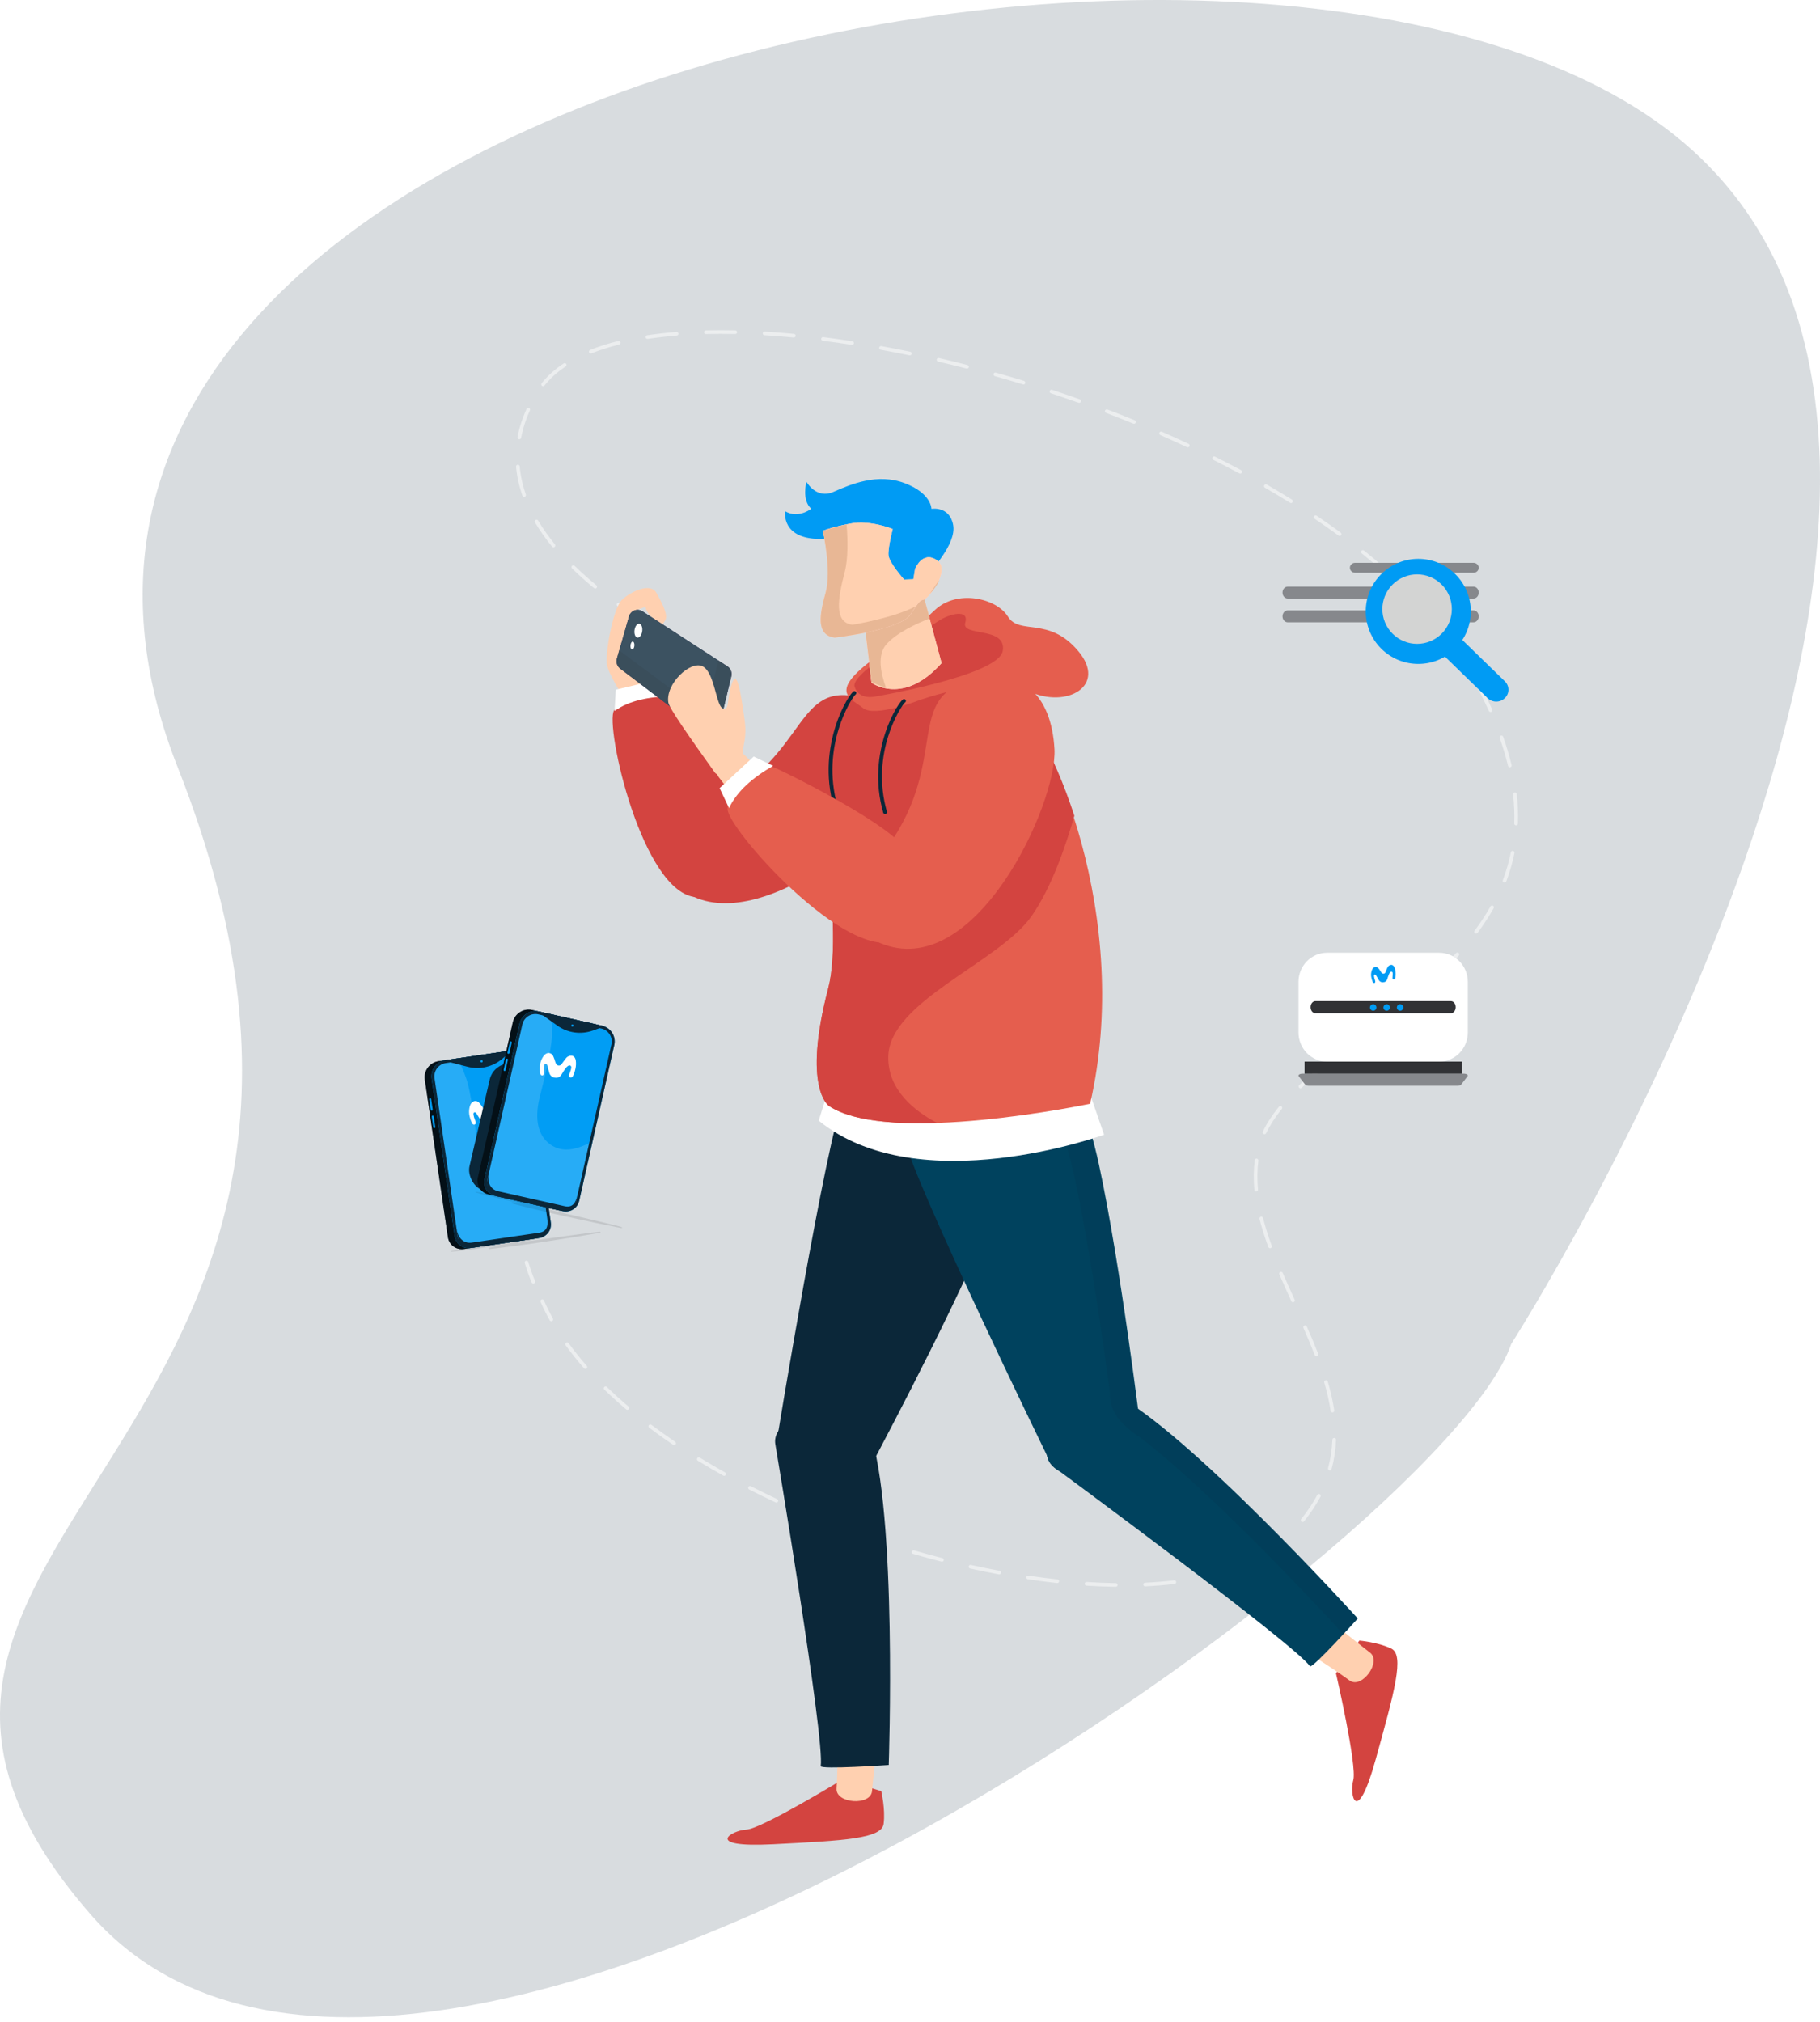 <svg width="262" height="291" viewBox="0 0 262 291" fill="none" xmlns="http://www.w3.org/2000/svg">
<path opacity="0.2" d="M217.546 193.442C217.546 193.442 299.346 65.813 241.022 19.418C182.697 -26.976 -13.163 12.271 25.571 110.41C64.308 208.545 -33.853 221.456 12.932 275.418C59.714 329.384 208.024 221.805 217.546 193.442Z" fill="#3C5261"/>
<path opacity="0.5" d="M123.39 221.06C123.256 221.011 123.185 220.86 123.231 220.726C123.281 220.589 123.432 220.516 123.569 220.565C124.89 221.035 126.232 221.49 127.56 221.92C127.563 221.92 127.568 221.924 127.571 221.925C127.702 221.973 127.774 222.119 127.731 222.254C127.687 222.392 127.537 222.469 127.399 222.425C126.065 221.994 124.715 221.536 123.392 221.064L123.39 221.06ZM119.437 219.581C119.434 219.581 119.434 219.581 119.431 219.58C118.1 219.059 116.784 218.518 115.515 217.974C115.382 217.916 115.318 217.76 115.376 217.628C115.434 217.493 115.56 217.432 115.724 217.49C116.985 218.03 118.298 218.571 119.625 219.091C119.761 219.143 119.828 219.296 119.773 219.432C119.722 219.563 119.571 219.63 119.437 219.581ZM131.429 223.652C131.301 223.604 131.228 223.464 131.268 223.332C131.307 223.193 131.454 223.11 131.595 223.151C132.929 223.538 134.295 223.911 135.663 224.26C135.81 224.286 135.892 224.442 135.853 224.581C135.818 224.72 135.673 224.806 135.533 224.768C134.16 224.418 132.789 224.044 131.449 223.656C131.44 223.657 131.435 223.656 131.429 223.652ZM111.67 216.252C111.664 216.251 111.656 216.246 111.651 216.245C110.369 215.646 109.087 215.017 107.847 214.385C107.716 214.319 107.665 214.16 107.734 214.03C107.799 213.902 107.964 213.834 108.089 213.916C109.324 214.545 110.598 215.169 111.877 215.768C112.008 215.831 112.066 215.988 112.003 216.119C111.945 216.24 111.799 216.297 111.67 216.252ZM139.614 225.748C139.491 225.704 139.419 225.573 139.447 225.441C139.48 225.298 139.62 225.211 139.764 225.241C141.165 225.553 142.556 225.837 143.893 226.087C144.034 226.114 144.131 226.252 144.104 226.393C144.076 226.537 143.938 226.631 143.797 226.604C142.452 226.352 141.057 226.068 139.65 225.758C139.636 225.755 139.625 225.75 139.614 225.748ZM104.151 212.405C104.138 212.4 104.127 212.395 104.114 212.386C102.886 211.704 101.658 210.98 100.457 210.247C100.335 210.171 100.295 210.008 100.372 209.883C100.446 209.756 100.605 209.719 100.734 209.794C101.924 210.525 103.148 211.242 104.37 211.923C104.497 211.991 104.542 212.155 104.471 212.282C104.41 212.402 104.272 212.449 104.151 212.405ZM147.918 227.296C147.803 227.253 147.729 227.137 147.75 227.009C147.772 226.867 147.905 226.767 148.05 226.789C149.476 227 150.882 227.181 152.229 227.328C152.377 227.336 152.479 227.475 152.463 227.619C152.448 227.762 152.316 227.868 152.173 227.853C150.819 227.705 149.405 227.522 147.974 227.31C147.953 227.309 147.934 227.302 147.918 227.296ZM96.959 207.986C96.94 207.979 96.921 207.97 96.903 207.955C95.727 207.159 94.568 206.332 93.454 205.496C93.337 205.406 93.316 205.241 93.402 205.126C93.489 205.011 93.653 204.992 93.772 205.074C94.878 205.905 96.029 206.728 97.198 207.52C97.317 207.601 97.35 207.765 97.268 207.887C97.198 207.991 97.068 208.027 96.959 207.986ZM156.317 228.207C156.211 228.166 156.137 228.061 156.145 227.943C156.156 227.796 156.279 227.688 156.424 227.695C157.858 227.788 159.273 227.842 160.631 227.862C160.78 227.861 160.894 227.983 160.889 228.131C160.888 228.277 160.769 228.395 160.623 228.393C159.257 228.371 157.833 228.316 156.39 228.227C156.364 228.222 156.339 228.217 156.317 228.207ZM90.219 202.899C90.192 202.888 90.165 202.874 90.141 202.851C89.047 201.925 87.989 200.968 86.997 200.006C86.89 199.903 86.89 199.737 86.992 199.633C87.094 199.53 87.264 199.524 87.365 199.628C88.347 200.583 89.397 201.533 90.481 202.451C90.591 202.545 90.606 202.712 90.512 202.823C90.44 202.909 90.32 202.935 90.219 202.899ZM164.757 228.312C164.661 228.276 164.591 228.187 164.585 228.077C164.578 227.933 164.692 227.808 164.837 227.801C166.278 227.734 167.688 227.621 169.027 227.459C169.168 227.442 169.304 227.541 169.319 227.69C169.336 227.834 169.234 227.966 169.088 227.982C167.734 228.144 166.312 228.262 164.86 228.326C164.826 228.331 164.79 228.324 164.757 228.312ZM84.178 197.008C84.139 196.995 84.101 196.967 84.072 196.936C83.117 195.849 82.227 194.733 81.422 193.62C81.336 193.501 81.361 193.339 81.48 193.253C81.599 193.168 81.767 193.194 81.849 193.312C82.646 194.413 83.527 195.515 84.469 196.587C84.565 196.699 84.554 196.864 84.445 196.96C84.367 197.027 84.265 197.043 84.178 197.008ZM173.132 227.284C173.05 227.254 172.985 227.183 172.967 227.092C172.936 226.948 173.027 226.808 173.17 226.78C174.605 226.472 175.964 226.097 177.208 225.671C177.343 225.624 177.493 225.696 177.543 225.835C177.59 225.972 177.517 226.122 177.379 226.169C176.113 226.606 174.735 226.986 173.279 227.295C173.23 227.309 173.178 227.302 173.132 227.284ZM79.275 190.154C79.218 190.132 79.166 190.093 79.137 190.034C78.644 189.153 78.203 188.261 77.82 187.383C77.761 187.249 77.823 187.094 77.957 187.035C78.088 186.978 78.246 187.038 78.306 187.172C78.679 188.036 79.114 188.912 79.599 189.777C79.671 189.905 79.626 190.063 79.498 190.136C79.425 190.177 79.346 190.182 79.275 190.154ZM181.07 224.491C181.012 224.471 180.961 224.429 180.929 224.367C180.86 224.24 180.908 224.079 181.036 224.01C182.315 223.319 183.465 222.527 184.454 221.659C184.563 221.56 184.73 221.575 184.827 221.684C184.923 221.793 184.911 221.961 184.802 222.057C183.782 222.95 182.602 223.763 181.287 224.474C181.217 224.513 181.138 224.516 181.07 224.491ZM187.431 219.043C187.404 219.032 187.38 219.019 187.357 219C187.243 218.908 187.228 218.744 187.317 218.629C188.222 217.506 189.004 216.342 189.63 215.169C189.698 215.041 189.852 214.989 189.988 215.059C190.115 215.127 190.164 215.285 190.095 215.416C189.449 216.62 188.652 217.814 187.724 218.962C187.655 219.051 187.535 219.08 187.431 219.043ZM191.341 211.628C191.215 211.581 191.142 211.444 191.179 211.31C191.538 209.998 191.747 208.619 191.801 207.216C191.806 207.071 191.93 206.957 192.076 206.962C192.225 206.976 192.335 207.09 192.331 207.236C192.274 208.679 192.059 210.095 191.688 211.449C191.65 211.588 191.505 211.671 191.366 211.633C191.354 211.634 191.346 211.632 191.341 211.628ZM191.718 203.277C191.63 203.245 191.563 203.168 191.55 203.069C191.354 201.768 191.054 200.432 190.63 198.99C190.589 198.851 190.67 198.705 190.81 198.662C190.952 198.624 191.098 198.702 191.136 198.841C191.566 200.307 191.871 201.665 192.072 202.988C192.094 203.132 191.995 203.268 191.851 203.288C191.805 203.299 191.759 203.293 191.718 203.277ZM189.414 195.173C189.345 195.148 189.288 195.094 189.258 195.021C188.806 193.851 188.29 192.617 187.634 191.134C187.575 191 187.637 190.845 187.771 190.786C187.905 190.727 188.06 190.789 188.119 190.923C188.78 192.413 189.297 193.656 189.754 194.832C189.807 194.968 189.74 195.121 189.604 195.174C189.541 195.197 189.474 195.196 189.414 195.173ZM186.043 187.424C185.98 187.401 185.925 187.352 185.897 187.285C185.307 185.996 184.725 184.708 184.169 183.423C184.109 183.289 184.171 183.134 184.305 183.075C184.438 183.024 184.594 183.08 184.651 183.214C185.205 184.493 185.787 185.778 186.373 187.063C186.433 187.195 186.376 187.351 186.242 187.413C186.179 187.447 186.106 187.448 186.043 187.424ZM182.742 179.651C182.671 179.625 182.614 179.571 182.584 179.495C182.052 178.041 181.637 176.718 181.313 175.445C181.279 175.301 181.362 175.159 181.503 175.124C181.646 175.084 181.79 175.173 181.824 175.314C182.142 176.572 182.554 177.88 183.078 179.314C183.128 179.452 183.059 179.6 182.92 179.653C182.863 179.674 182.799 179.673 182.742 179.651ZM180.743 171.477C180.651 171.441 180.582 171.358 180.572 171.254C180.438 169.783 180.458 168.35 180.627 166.993C180.646 166.847 180.777 166.743 180.923 166.762C181.064 166.787 181.169 166.912 181.15 167.058C180.985 168.378 180.967 169.773 181.097 171.205C181.11 171.351 181.004 171.477 180.858 171.49C180.819 171.497 180.779 171.489 180.743 171.477ZM181.943 163.233C181.935 163.232 181.93 163.228 181.921 163.226C181.79 163.163 181.735 163.006 181.795 162.874C182.359 161.686 183.116 160.514 184.112 159.289C184.204 159.177 184.374 159.157 184.482 159.251C184.596 159.343 184.615 159.508 184.52 159.621C183.554 160.814 182.818 161.952 182.27 163.1C182.211 163.226 182.069 163.281 181.943 163.233ZM187.112 156.627C187.074 156.614 187.04 156.59 187.014 156.561C186.914 156.457 186.917 156.288 187.024 156.186C187.953 155.31 188.997 154.395 190.216 153.394C190.328 153.298 190.491 153.318 190.587 153.43C190.679 153.544 190.663 153.708 190.551 153.8C189.342 154.795 188.305 155.702 187.387 156.571C187.308 156.644 187.202 156.662 187.112 156.627ZM193.6 151.221C193.554 151.203 193.515 151.175 193.482 151.134C193.393 151.017 193.416 150.852 193.53 150.763C194.406 150.085 195.303 149.405 196.211 148.713L196.89 148.196C197.006 148.107 197.172 148.13 197.261 148.247C197.35 148.363 197.327 148.528 197.211 148.614L196.532 149.131C195.627 149.821 194.73 150.504 193.854 151.179C193.778 151.24 193.682 151.251 193.6 151.221ZM200.302 146.072C200.259 146.055 200.217 146.027 200.187 145.989C200.097 145.875 200.117 145.709 200.231 145.62C201.451 144.66 202.521 143.794 203.503 142.963C203.614 142.868 203.779 142.879 203.874 142.996C203.97 143.105 203.953 143.272 203.844 143.368C202.856 144.2 201.782 145.071 200.558 146.037C200.483 146.092 200.384 146.103 200.302 146.072ZM206.74 140.61C206.701 140.597 206.667 140.576 206.638 140.544C206.538 140.437 206.544 140.268 206.651 140.172C207.736 139.15 208.705 138.171 209.605 137.185C209.702 137.075 209.87 137.072 209.978 137.166C210.084 137.265 210.094 137.431 209.994 137.54C209.082 138.539 208.106 139.526 207.01 140.556C206.939 140.625 206.833 140.642 206.74 140.61ZM99.917 93.678C99.911 93.677 99.906 93.673 99.9 93.672C99.887 93.664 98.359 92.977 96.095 91.73C95.968 91.659 95.923 91.498 95.991 91.371C96.062 91.247 96.216 91.191 96.35 91.267C98.593 92.503 100.102 93.184 100.116 93.19C100.248 93.25 100.309 93.405 100.248 93.537C100.192 93.664 100.048 93.727 99.917 93.678ZM212.399 134.361C212.377 134.354 212.353 134.34 212.333 134.325C212.215 134.238 212.191 134.072 212.278 133.954C213.136 132.805 213.903 131.626 214.563 130.456C214.634 130.332 214.792 130.287 214.922 130.355C215.049 130.427 215.094 130.587 215.023 130.714C214.353 131.906 213.571 133.102 212.704 134.27C212.632 134.367 212.506 134.402 212.399 134.361ZM92.48 89.604C92.463 89.598 92.447 89.59 92.432 89.581C91.206 88.814 90.016 88.024 88.898 87.228C88.78 87.141 88.75 86.977 88.837 86.859C88.924 86.741 89.093 86.715 89.206 86.795C90.32 87.585 91.498 88.372 92.716 89.135C92.839 89.211 92.878 89.373 92.801 89.499C92.728 89.605 92.594 89.647 92.48 89.604ZM85.592 84.694C85.565 84.683 85.541 84.669 85.516 84.65C84.385 83.719 83.32 82.767 82.349 81.817C82.245 81.715 82.242 81.548 82.344 81.445C82.446 81.338 82.612 81.344 82.717 81.44C83.676 82.378 84.731 83.32 85.851 84.243C85.962 84.334 85.98 84.501 85.885 84.615C85.816 84.704 85.696 84.731 85.592 84.694ZM79.585 78.76C79.541 78.743 79.503 78.715 79.472 78.68C78.528 77.522 77.704 76.352 77.018 75.197C76.942 75.071 76.985 74.91 77.111 74.834C77.239 74.759 77.401 74.802 77.473 74.93C78.144 76.059 78.954 77.212 79.88 78.349C79.973 78.463 79.956 78.626 79.842 78.719C79.769 78.778 79.669 78.794 79.585 78.76ZM216.494 127.019L216.491 127.019C216.355 126.967 216.288 126.813 216.34 126.677L216.406 126.502C216.867 125.256 217.237 123.967 217.496 122.673C217.526 122.53 217.663 122.439 217.807 122.467C217.96 122.51 218.045 122.635 218.015 122.775C217.75 124.097 217.376 125.412 216.904 126.685L216.834 126.868C216.778 127.004 216.628 127.071 216.494 127.019ZM75.36 71.5C75.289 71.475 75.23 71.417 75.203 71.342C74.719 69.956 74.41 68.554 74.291 67.173C74.278 67.028 74.387 66.899 74.533 66.886C74.678 66.882 74.808 66.983 74.818 67.125C74.932 68.46 75.23 69.823 75.699 71.165C75.746 71.302 75.676 71.453 75.535 71.502C75.478 71.523 75.415 71.52 75.36 71.5ZM218.155 118.785C218.051 118.748 217.977 118.646 217.982 118.527C218.032 117.164 217.975 115.761 217.82 114.353C217.804 114.209 217.908 114.077 218.054 114.064C218.201 114.045 218.33 114.152 218.346 114.298C218.505 115.73 218.562 117.16 218.51 118.549C218.506 118.694 218.385 118.809 218.236 118.804C218.207 118.801 218.179 118.796 218.155 118.785ZM74.669 63.208C74.552 63.165 74.476 63.039 74.501 62.913C74.674 61.977 74.939 61.036 75.282 60.113C75.438 59.695 75.613 59.269 75.805 58.849C75.866 58.715 76.009 58.669 76.155 58.718C76.287 58.778 76.345 58.935 76.287 59.068C76.1 59.477 75.93 59.892 75.78 60.296C75.448 61.189 75.191 62.102 75.024 63.007C74.996 63.151 74.861 63.245 74.717 63.217C74.7 63.217 74.683 63.214 74.669 63.208ZM217.256 110.421C217.176 110.391 217.113 110.323 217.089 110.234C216.775 108.924 216.372 107.574 215.893 106.219C215.846 106.084 215.916 105.931 216.054 105.884C216.19 105.834 216.34 105.904 216.392 106.045C216.878 107.42 217.284 108.788 217.604 110.116C217.638 110.257 217.55 110.398 217.408 110.432C217.357 110.44 217.305 110.436 217.256 110.421ZM78.088 55.576C78.064 55.566 78.04 55.553 78.017 55.536C77.902 55.447 77.881 55.279 77.971 55.165C78.799 54.112 79.87 53.15 81.149 52.306C81.27 52.227 81.439 52.262 81.512 52.381C81.591 52.505 81.56 52.668 81.437 52.747C80.204 53.559 79.176 54.48 78.385 55.49C78.315 55.585 78.192 55.617 78.088 55.576ZM214.475 102.463C214.413 102.439 214.357 102.391 214.326 102.323C213.774 101.097 213.149 99.833 212.465 98.558C212.396 98.428 212.444 98.271 212.571 98.201C212.698 98.135 212.859 98.183 212.928 98.311C213.619 99.596 214.252 100.875 214.807 102.108C214.866 102.239 214.807 102.398 214.675 102.457C214.611 102.489 214.538 102.487 214.475 102.463ZM84.95 50.859C84.882 50.835 84.825 50.783 84.797 50.71C84.745 50.574 84.812 50.42 84.945 50.367C86.175 49.877 87.54 49.444 89 49.08C89.143 49.049 89.285 49.132 89.32 49.273C89.354 49.414 89.268 49.559 89.13 49.593C87.691 49.953 86.348 50.378 85.141 50.858C85.075 50.88 85.008 50.879 84.95 50.859ZM210.458 95.05C210.406 95.031 210.36 94.996 210.329 94.946C209.579 93.799 208.763 92.648 207.895 91.525C207.806 91.409 207.829 91.243 207.943 91.154C208.06 91.062 208.227 91.091 208.314 91.202C209.188 92.34 210.017 93.502 210.77 94.659C210.849 94.782 210.815 94.945 210.694 95.025C210.621 95.069 210.535 95.076 210.458 95.05ZM93.114 48.764C93.027 48.733 92.959 48.656 92.946 48.557C92.924 48.412 93.023 48.279 93.168 48.257C94.503 48.056 95.921 47.894 97.381 47.776C97.524 47.762 97.653 47.871 97.666 48.017C97.679 48.163 97.57 48.289 97.424 48.302C95.973 48.419 94.569 48.581 93.246 48.778C93.198 48.783 93.156 48.778 93.114 48.764ZM205.315 88.363C205.274 88.349 205.241 88.325 205.209 88.29C204.288 87.26 203.314 86.233 202.312 85.243C202.209 85.138 202.209 84.972 202.31 84.868C202.415 84.765 202.581 84.771 202.685 84.867C203.694 85.867 204.676 86.901 205.604 87.941C205.7 88.051 205.692 88.216 205.582 88.315C205.508 88.38 205.406 88.395 205.315 88.363ZM101.528 48.069C101.43 48.032 101.36 47.94 101.355 47.828C101.351 47.681 101.468 47.56 101.612 47.555C102.953 47.522 104.379 47.52 105.849 47.55C105.995 47.551 106.112 47.673 106.108 47.819C106.103 47.964 105.984 48.082 105.839 48.077C104.378 48.047 102.961 48.047 101.626 48.082C101.593 48.084 101.559 48.078 101.528 48.069ZM199.328 82.416C199.298 82.405 199.27 82.387 199.245 82.365C198.208 81.447 197.125 80.532 196.029 79.649C195.915 79.557 195.897 79.39 195.989 79.278C196.08 79.167 196.251 79.147 196.359 79.241C197.463 80.128 198.551 81.047 199.595 81.973C199.702 82.069 199.714 82.236 199.618 82.343C199.543 82.425 199.427 82.453 199.328 82.416ZM109.974 48.237C109.867 48.196 109.796 48.092 109.802 47.973C109.809 47.828 109.935 47.717 110.08 47.727C111.449 47.808 112.868 47.919 114.302 48.056C114.446 48.071 114.553 48.2 114.54 48.344C114.527 48.488 114.398 48.595 114.252 48.581C112.826 48.446 111.413 48.334 110.047 48.251C110.024 48.249 109.998 48.244 109.974 48.237ZM192.752 77.12C192.73 77.113 192.709 77.1 192.688 77.085C191.587 76.277 190.429 75.461 189.241 74.661C189.119 74.582 189.089 74.415 189.171 74.296C189.252 74.174 189.414 74.141 189.538 74.226C190.731 75.031 191.897 75.851 193 76.662C193.118 76.749 193.143 76.911 193.059 77.03C192.985 77.124 192.861 77.159 192.752 77.12ZM118.386 49.033C118.274 48.991 118.199 48.877 118.217 48.752C118.237 48.606 118.368 48.503 118.513 48.522C119.882 48.696 121.29 48.895 122.703 49.113C122.846 49.132 122.946 49.268 122.924 49.413C122.902 49.558 122.766 49.655 122.621 49.633C121.214 49.416 119.809 49.218 118.445 49.047C118.425 49.044 118.405 49.04 118.386 49.033ZM185.757 72.388C185.74 72.382 185.724 72.373 185.709 72.364C184.534 71.633 183.319 70.903 182.096 70.195C181.969 70.121 181.927 69.961 182.001 69.834C182.072 69.708 182.235 69.666 182.361 69.74C183.593 70.449 184.811 71.183 185.99 71.917C186.113 71.993 186.152 72.156 186.076 72.282C186.005 72.388 185.871 72.433 185.757 72.388ZM126.737 50.321C126.619 50.278 126.547 50.153 126.568 50.025C126.592 49.884 126.731 49.787 126.875 49.815C128.267 50.066 129.663 50.34 131.032 50.625C131.181 50.656 131.265 50.795 131.235 50.939C131.205 51.082 131.067 51.173 130.923 51.145C129.561 50.861 128.167 50.589 126.783 50.339C126.767 50.33 126.751 50.326 126.737 50.321ZM178.449 68.157C178.438 68.152 178.427 68.15 178.417 68.142C177.175 67.474 175.916 66.818 174.676 66.198C174.545 66.134 174.494 65.972 174.559 65.844C174.625 65.714 174.771 65.642 174.912 65.728C176.157 66.352 177.422 67.007 178.667 67.678C178.794 67.746 178.842 67.907 178.773 68.038C178.711 68.151 178.57 68.201 178.449 68.157ZM135.012 52.036C134.889 51.989 134.817 51.861 134.845 51.729C134.878 51.586 135.021 51.499 135.164 51.533C136.546 51.853 137.927 52.19 139.274 52.539C139.423 52.573 139.5 52.719 139.465 52.859C139.429 52.998 139.284 53.085 139.142 53.046C137.8 52.701 136.421 52.364 135.042 52.045C135.03 52.045 135.023 52.041 135.012 52.036ZM143.196 54.135C143.067 54.087 142.997 53.947 143.035 53.814C143.073 53.675 143.22 53.592 143.36 53.63C144.704 54.011 146.07 54.41 147.42 54.82C147.536 54.886 147.639 55.008 147.597 55.15C147.553 55.29 147.406 55.367 147.268 55.326C145.921 54.916 144.56 54.518 143.218 54.142C143.209 54.14 143.204 54.139 143.196 54.135ZM170.899 64.369C170.89 64.367 170.885 64.363 170.88 64.362C169.617 63.769 168.324 63.183 167.036 62.62C166.903 62.562 166.843 62.405 166.9 62.272C166.958 62.14 167.101 62.08 167.249 62.134C168.54 62.697 169.835 63.287 171.103 63.881C171.235 63.944 171.292 64.102 171.229 64.233C171.17 64.359 171.028 64.414 170.899 64.369ZM151.271 56.602C151.14 56.553 151.068 56.408 151.112 56.273C151.159 56.132 151.305 56.058 151.445 56.105C152.744 56.535 154.091 56.995 155.445 57.473C155.448 57.474 155.448 57.474 155.448 57.474C155.585 57.523 155.653 57.674 155.607 57.809C155.557 57.945 155.405 58.019 155.269 57.969C153.917 57.491 152.576 57.033 151.28 56.603C151.28 56.603 151.277 56.603 151.271 56.602ZM163.158 60.98C163.155 60.979 163.152 60.979 163.149 60.978C161.881 60.461 160.562 59.936 159.228 59.429C159.091 59.377 159.024 59.226 159.073 59.089C159.125 58.956 159.276 58.885 159.413 58.935C159.413 58.935 159.413 58.935 159.416 58.935C160.755 59.446 162.078 59.968 163.351 60.49C163.487 60.545 163.551 60.701 163.496 60.834C163.439 60.963 163.292 61.029 163.158 60.98Z" fill="white"/>
<path opacity="0.5" d="M76.534 184.585C76.557 184.647 76.603 184.692 76.657 184.721C76.724 184.757 76.804 184.762 76.88 184.729C77.016 184.673 77.079 184.521 77.023 184.385C76.645 183.469 76.317 182.547 76.049 181.644C76.006 181.504 75.856 181.426 75.719 181.467C75.579 181.51 75.499 181.656 75.542 181.797C75.817 182.714 76.149 183.652 76.534 184.585Z" fill="white"/>
<path opacity="0.5" d="M74.465 178.731C74.478 178.795 74.517 178.847 74.566 178.884C74.626 178.93 74.704 178.947 74.785 178.927C74.928 178.892 75.014 178.752 74.98 178.609C74.749 177.645 74.568 176.684 74.444 175.75C74.423 175.605 74.287 175.505 74.146 175.524C74 175.544 73.899 175.677 73.919 175.822C74.049 176.771 74.231 177.749 74.465 178.731Z" fill="white"/>
<path d="M192.321 240.851C192.321 240.851 195.401 254.171 194.809 256.238C194.218 258.306 195.294 263.102 198.028 253.271C200.762 243.439 202.215 238.206 200.278 237.28C198.338 236.354 195.688 236.133 195.688 236.133L192.321 240.851Z" fill="#D34440"/>
<path d="M190.817 232.426C191.108 233.163 197.195 237.841 197.195 237.841C198.96 239.148 196.032 243.175 194.268 241.868C191.798 240.042 184.332 235.321 184.332 235.321L190.817 232.426Z" fill="#FFD0B0"/>
<path d="M188.578 239.823C188.884 240.257 195.46 232.951 195.46 232.951C195.46 232.951 170.909 205.839 160.089 200.452C156.154 197.372 147.755 208.06 151.694 211.14C151.694 211.143 186.315 236.62 188.578 239.823Z" fill="#00425E"/>
<path d="M146.145 155.335C146.145 155.335 147.897 163.344 141.987 177.228C136.078 191.112 124.701 212.241 124.701 212.241C118.326 215.346 113.287 215.386 111.867 207.115C111.867 207.115 118.894 164.193 121.429 158.092C123.964 151.994 143.231 150.688 146.145 155.335Z" fill="#0B2739"/>
<path d="M148.952 147.357C148.952 147.357 155.032 152.874 158.208 167.639C161.385 182.405 164.265 206.264 164.265 206.264C165.63 211.873 152.108 215.153 150.743 209.544C150.743 209.544 131.672 170.434 130.223 163.983C128.777 157.528 143.866 145.261 148.952 147.357Z" fill="#00425E"/>
<g opacity="0.49">
<g opacity="0.49">
<path opacity="0.49" d="M159.773 200.349C158.658 192.073 156.775 179.138 154.771 169.819C151.597 155.063 145.528 149.545 145.528 149.545C144.053 148.939 141.73 149.562 139.22 150.881C142.883 148.232 146.724 146.6 148.84 147.473C148.84 147.473 154.909 152.988 158.08 167.747C160.495 178.977 162.735 195.464 163.669 202.708C175.517 211.033 195.361 232.977 195.361 232.977C195.361 232.977 194.481 233.957 193.351 235.175C190.571 232.132 175.031 215.284 164.189 206.936C161.096 204.852 159.684 203.088 159.773 200.349Z" fill="#0B2739"/>
</g>
</g>
<path d="M156.592 156.535L158.941 163.323C158.941 163.323 132.285 173.023 117.858 161.298L119.04 157.495C119.04 157.497 148.691 163.489 156.592 156.535Z" fill="white"/>
<path d="M130.094 94.792C130.094 94.792 136.172 90.986 143.985 98.058C151.798 105.128 162.977 132.534 156.93 158.867C156.93 158.867 127.982 164.962 119.324 159.177C119.324 159.177 115.463 156.658 119.209 142.312C121.8 132.388 116.303 109.336 118.734 104.654C121.162 99.972 130.094 94.792 130.094 94.792Z" fill="#E55E4E"/>
<path d="M121.322 256.102C121.322 256.102 109.612 263.242 107.459 263.334C105.306 263.43 101.079 265.967 111.286 265.446C121.494 264.924 126.927 264.643 127.204 262.515C127.48 260.386 126.861 257.799 126.861 257.799L121.322 256.102Z" fill="#D34440"/>
<path d="M126.703 249.498C126.224 250.137 125.539 257.764 125.539 257.764C125.384 259.951 120.275 259.608 120.43 257.425C120.648 254.369 120.612 245.549 120.612 245.549L126.703 249.498Z" fill="#FFD0B0"/>
<path d="M118.149 254.194C118.065 254.719 127.94 254.036 127.94 254.036C127.94 254.036 129.211 217.382 125.168 205.96C124.482 200.997 110.921 202.854 111.607 207.817C111.604 207.817 118.76 250.307 118.149 254.194Z" fill="#0B2739"/>
<path d="M89.822 100.455C89.822 100.455 89.722 100.304 89.562 100.053C88.98 99.132 87.599 96.861 87.377 95.678C87.09 94.173 88.222 87.592 89.526 86.347C90.831 85.101 93.633 83.833 94.472 85.298C95.309 86.76 96.192 88.496 95.791 89.228C95.394 89.958 95.282 90.075 94.092 89.083C92.902 88.094 92.94 87.347 92.94 87.347L91.445 87.854C91.445 87.854 94.534 90.482 94.376 92.181C94.376 92.181 95.434 92.355 95.478 93.689C95.522 95.022 93.928 98.742 93.928 98.742L94.455 102.011L90.392 103.47L89.822 100.455Z" fill="#FFD0B0"/>
<path d="M91.521 100.404C91.521 100.404 95.618 99.124 96.568 100.177C97.518 101.227 106.146 113.696 106.919 117.987C107.692 122.279 108.048 129.55 100.268 129.13C92.488 128.71 87.024 104.414 88.4 102.237C89.778 100.062 91.521 100.404 91.521 100.404Z" fill="#D34440"/>
<path d="M88.641 99.272L94.969 97.764L96.747 100.224C93.447 100.247 90.592 100.826 88.474 102.328L88.641 99.272Z" fill="white"/>
<path d="M100.637 116.541C115.729 110.323 114.116 99.03 122.404 100.12C130.859 101.231 132.599 106.966 129.645 113.739C126.692 120.512 105.583 137.278 96.461 126.456C96.717 121.464 98.12 117.577 100.637 116.541Z" fill="#D34440"/>
<path d="M104.222 108.463C105.17 107.812 106.452 107.901 107.268 108.751C111.454 113.111 122.724 122.156 127.006 123.637C130.304 124.778 130.945 125.916 130.98 126.587C131 126.968 130.826 127.198 130.826 127.198L129.077 132.947C128.706 134.171 127.38 134.883 126.153 134.431C120.064 132.18 110.511 121.19 103.485 111.88C102.658 110.785 102.986 109.296 104.106 108.549C104.143 108.518 104.184 108.489 104.222 108.463Z" fill="#FFD0B0"/>
<path d="M104.707 95.911L92.475 87.985C91.751 87.515 90.79 87.887 90.549 88.729L88.811 94.802C88.66 95.33 88.845 95.9 89.279 96.231L101.463 105.493C102.202 106.053 103.261 105.664 103.483 104.752L105.269 97.343C105.4 96.788 105.173 96.213 104.707 95.911Z" fill="#313157"/>
<path d="M104.707 95.911L92.475 87.985C91.751 87.515 90.79 87.887 90.549 88.729L88.811 94.802C88.66 95.33 88.845 95.9 89.279 96.231L101.463 105.493C102.202 106.053 103.261 105.664 103.483 104.752L105.269 97.343C105.4 96.788 105.173 96.213 104.707 95.911Z" fill="#3C5261"/>
<g opacity="0.43">
<g opacity="0.43">
<path opacity="0.43" d="M104.799 95.91L103.428 95.043L101.979 100.914C101.755 101.819 100.682 102.204 99.935 101.646L89.073 93.574L88.711 94.813C88.558 95.336 88.745 95.899 89.185 96.224L101.516 105.391C102.264 105.945 103.339 105.56 103.56 104.658L105.369 97.327C105.501 96.778 105.271 96.209 104.799 95.91Z" fill="#1F191A"/>
</g>
</g>
<path d="M101.137 95.903C102.903 96.772 103.071 101.662 104.07 101.96C105.07 102.259 104.575 100.691 105.352 98.426C106.13 96.161 106.652 99.84 107.176 103.521C107.594 106.447 106.839 107.244 106.949 108.588C106.969 108.837 106.897 109.074 106.704 109.225C105.793 109.94 104.626 110.882 103.581 111.412C103.364 111.522 103.071 111.42 102.924 111.218C99.218 106.039 96.349 101.957 96.213 101.112C95.775 98.455 99.371 95.034 101.137 95.903Z" fill="#FFD0B0"/>
<path d="M127.869 152.134C127.964 144.128 143.78 138.564 148.494 131.865C151.383 127.757 153.475 121.587 154.662 117.416C151.66 108.238 147.553 101.171 144.098 98.057C136.252 90.988 130.148 94.791 130.148 94.791C130.148 94.791 121.178 99.971 118.737 104.653C116.296 109.335 121.819 132.388 119.217 142.312C115.453 156.658 119.332 159.177 119.332 159.177C122.559 161.326 128.597 161.835 134.908 161.628C131.757 159.976 127.811 156.954 127.869 152.134Z" fill="#D34440"/>
<path d="M125.856 124.333C137.093 111.241 130.219 101.33 138.53 98.399C147.005 95.409 151.359 100.004 151.798 107.822C152.236 115.639 140.346 141.585 126.635 135.705C124.507 130.862 123.983 126.515 125.856 124.333Z" fill="#E55E4E"/>
<path d="M132.169 100.842C132.169 100.842 142.678 96.965 148.12 99.503C153.562 102.04 159.445 98.727 155.214 93.702C150.984 88.676 146.788 91.468 145.104 88.757C143.42 86.049 137.76 84.82 134.601 87.788C131.442 90.754 131.484 90.493 125.387 95.114C119.289 99.737 122.582 100.547 124.241 101.913C125.899 103.278 132.169 100.842 132.169 100.842Z" fill="#E55E4E"/>
<path d="M125.9 100.271C125.9 100.271 143.757 97.262 144.353 93.686C144.95 90.11 138.337 91.688 138.948 89.639C139.559 87.589 136.656 88.358 135.148 89.358C133.638 90.362 122.452 96.823 123.015 98.8C123.58 100.78 125.9 100.271 125.9 100.271Z" fill="#D34440"/>
<path d="M124.42 89.405L125.46 98.264C125.46 98.264 130.019 101.657 135.546 95.442L132.713 84.924L124.42 89.405Z" fill="#FFD4D5"/>
<path d="M124.42 89.405L125.46 98.264C125.46 98.264 130.019 101.657 135.546 95.442L132.713 84.924L124.42 89.405Z" fill="#FFD0B0"/>
<path d="M127.634 92.701C129.123 91.059 131.905 89.769 133.835 89.014L132.719 84.924L124.42 89.351L125.46 98.105C125.46 98.105 126.234 98.661 127.518 98.903C126.793 96.916 126.231 94.245 127.634 92.701Z" fill="#E8B795"/>
<path d="M133.716 82.444C133.716 82.444 137.738 78.35 137.213 75.563C136.69 72.777 134.088 73.241 134.088 73.241C134.088 73.241 134.105 70.993 130.205 69.532C126.305 68.071 122.521 69.686 119.992 70.79C117.462 71.898 116.092 69.329 116.092 69.329C116.092 69.329 115.374 71.997 116.789 73.223C116.789 73.223 114.918 74.708 113.034 73.586C113.034 73.586 112.328 77.787 118.58 77.573C124.833 77.361 126.276 81.65 126.276 81.65L130.539 85.782L133.716 82.444Z" fill="#009BF4"/>
<path d="M120.178 91.772C120.178 91.772 129.659 90.691 131.095 88.422C132.534 86.156 132.477 86.508 133.094 86.251C133.71 85.994 136.931 82.057 134.864 80.629C132.797 79.201 131.732 81.892 131.732 81.892L131.486 83.375L130.15 83.418C130.15 83.418 127.983 80.987 127.898 79.897C127.812 78.808 128.517 76.146 128.517 76.146C128.517 76.146 125.285 74.79 122.356 75.368C119.424 75.946 118.462 76.412 118.462 76.412C118.462 76.412 119.735 82.097 118.856 85.268C117.982 88.442 117.434 91.442 120.178 91.772Z" fill="#FFD4D5"/>
<path d="M120.178 91.772C120.178 91.772 129.659 90.691 131.095 88.422C132.534 86.156 132.477 86.508 133.094 86.251C133.71 85.994 136.931 82.057 134.864 80.629C132.797 79.201 131.732 81.892 131.732 81.892L131.486 83.375L130.15 83.418C130.15 83.418 127.983 80.987 127.898 79.897C127.812 78.808 128.517 76.146 128.517 76.146C128.517 76.146 125.285 74.79 122.356 75.368C119.424 75.946 118.462 76.412 118.462 76.412C118.462 76.412 119.735 82.097 118.856 85.268C117.982 88.442 117.434 91.442 120.178 91.772Z" fill="#FFD0B0"/>
<path d="M133.836 85.495C134.338 84.967 134.877 84.243 135.262 83.498C134.984 83.774 134.586 84.329 133.836 85.495Z" fill="#E8B795"/>
<path d="M122.734 89.923C119.993 89.615 120.628 86.088 121.6 82.35C122.107 80.404 122.047 77.678 121.873 75.51C119.34 76.04 118.465 76.45 118.465 76.45C118.465 76.45 119.736 82.122 118.859 85.286C117.981 88.447 117.437 91.44 120.172 91.772C120.172 91.772 129.636 90.693 131.069 88.432C131.397 87.913 131.642 87.547 131.839 87.264C128.584 88.972 122.734 89.923 122.734 89.923Z" fill="#E8B795"/>
<path d="M92.447 90.877C92.365 91.426 92.05 91.823 91.747 91.767C91.443 91.711 91.263 91.219 91.345 90.671C91.426 90.122 91.741 89.724 92.045 89.781C92.348 89.837 92.528 90.329 92.447 90.877Z" fill="white"/>
<path d="M91.318 92.977C91.279 93.291 91.125 93.516 90.971 93.482C90.818 93.448 90.726 93.165 90.765 92.852C90.804 92.538 90.958 92.313 91.111 92.347C91.263 92.382 91.357 92.664 91.318 92.977Z" fill="white"/>
<path d="M127.367 117.161C127.265 117.144 127.175 117.075 127.148 116.972C124.615 108.165 129.438 100.811 130.054 100.63C130.198 100.584 130.354 100.665 130.399 100.805C130.439 100.923 130.384 101.049 130.276 101.109C129.675 101.642 125.27 108.446 127.68 116.834C127.722 116.975 127.635 117.118 127.488 117.158C127.449 117.164 127.407 117.167 127.367 117.161Z" fill="#0B2739"/>
<path d="M120.235 116.305C120.132 116.287 120.042 116.218 120.015 116.113C117.482 107.154 122.305 99.673 122.921 99.49C123.065 99.443 123.222 99.525 123.267 99.668C123.306 99.787 123.252 99.915 123.143 99.977C122.542 100.519 118.137 107.44 120.547 115.973C120.589 116.115 120.502 116.261 120.355 116.302C120.316 116.311 120.274 116.311 120.235 116.305Z" fill="#0B2739"/>
<path d="M106.672 113.135C106.672 113.135 109.789 109.878 111.198 110.369C112.606 110.86 126.907 118.025 129.805 121.605C132.705 125.185 136.742 131.732 129.373 135.283C122.005 138.834 104.579 119.12 104.737 116.411C104.893 113.701 106.672 113.135 106.672 113.135Z" fill="#E55E4E"/>
<path d="M103.594 113.439L108.502 108.889L111.297 110.234C108.364 111.912 106.1 113.875 104.947 116.306L103.594 113.439Z" fill="white"/>
<path d="M212.126 82.436H195.068C194.658 82.436 194.325 82.117 194.325 81.723C194.325 81.329 194.658 81.01 195.068 81.01H212.126C212.537 81.01 212.869 81.329 212.869 81.723C212.869 82.117 212.537 82.436 212.126 82.436Z" fill="#86888C"/>
<path d="M212.127 86.145H185.37C184.959 86.145 184.626 85.762 184.626 85.29C184.626 84.817 184.959 84.434 185.37 84.434H212.127C212.537 84.434 212.87 84.817 212.87 85.29C212.87 85.762 212.537 86.145 212.127 86.145Z" fill="#86888C"/>
<path d="M212.127 89.569H185.37C184.959 89.569 184.626 89.186 184.626 88.713C184.626 88.241 184.959 87.857 185.37 87.857H212.127C212.537 87.857 212.87 88.241 212.87 88.713C212.87 89.186 212.537 89.569 212.127 89.569Z" fill="#86888C"/>
<path d="M216.634 100.48C215.947 101.149 214.834 101.149 214.149 100.48L206.879 93.412L209.364 90.996L216.634 98.065C217.321 98.73 217.321 99.812 216.634 100.48Z" fill="#009BF4"/>
<path d="M209.515 82.654C212.467 85.607 212.467 90.393 209.515 93.346C206.562 96.298 201.776 96.298 198.823 93.346C195.87 90.393 195.87 85.607 198.823 82.654C201.776 79.701 206.562 79.701 209.515 82.654Z" fill="#009BF4"/>
<path d="M207.535 84.136C209.488 86.089 209.488 89.255 207.535 91.207C205.583 93.16 202.417 93.16 200.465 91.207C198.512 89.255 198.512 86.089 200.465 84.136C202.417 82.184 205.583 82.184 207.535 84.136Z" fill="#D3D4D3"/>
<g clip-path="url(#clip0_4731_54379)">
<path opacity="0.1" d="M64.989 180.152C66.868 180.017 70.342 179.49 71.694 179.314C71.745 179.307 71.751 179.337 71.701 179.347C71.325 179.415 70.906 179.494 70.503 179.576C70.222 179.633 70.25 179.804 70.537 179.773C74.971 179.283 81.855 178.235 86.305 177.447C86.529 177.407 86.511 177.27 86.285 177.288C84.61 177.43 78.611 178.333 75.577 178.694C75.511 178.702 75.505 178.662 75.571 178.651C76.138 178.556 77.649 178.324 78.302 178.18C78.465 178.145 78.45 178.044 78.283 178.06C75.535 178.312 68.691 179.31 64.952 180.066C64.828 180.091 64.862 180.161 64.989 180.152Z" fill="black"/>
<path d="M66.76 179.774L76.663 178.323C77.734 178.167 78.475 177.17 78.318 176.097L74.985 153.346C74.799 152.078 73.622 151.2 72.356 151.386L63.132 152.737C61.854 152.924 60.969 154.115 61.157 155.395L64.48 178.074C64.641 179.174 65.662 179.935 66.76 179.774Z" fill="#0B2739"/>
<path opacity="0.6" d="M66.76 179.774L76.663 178.323C77.734 178.167 78.475 177.17 78.318 176.097L74.985 153.346C74.799 152.078 73.622 151.2 72.356 151.386L63.132 152.737C61.854 152.924 60.969 154.115 61.157 155.395L64.48 178.074C64.641 179.174 65.662 179.935 66.76 179.774Z" fill="black"/>
<path d="M67.736 179.632L77.64 178.181C78.711 178.024 79.452 177.027 79.294 175.954L75.961 153.204C75.775 151.936 74.598 151.058 73.332 151.243L64.109 152.594C62.831 152.782 61.946 153.972 62.134 155.253L65.457 177.932C65.618 179.032 66.638 179.793 67.736 179.632Z" fill="#019DF4"/>
<path opacity="0.15" d="M72.106 169.75C69.993 168.999 68.932 166.673 68.621 163.933C68.35 161.545 67.748 156.956 67.109 155.204C66.812 154.388 66.506 153.486 65.952 152.634L64.304 152.875C63.016 153.064 62.129 154.288 62.322 155.61L65.682 178.54C66.12 178.87 66.678 179.032 67.256 178.947L77.148 177.846C78.314 177.675 79.118 176.565 78.942 175.369L77.803 167.591C77.463 167.915 77.157 168.205 76.889 168.448C75.384 169.818 73.835 170.363 72.106 169.75Z" fill="white"/>
<path d="M77.619 177.427L67.925 178.848C66.612 179.04 65.892 177.994 65.731 176.895L65.873 177.87C66.035 178.97 67.002 179.739 68.034 179.588L77.342 178.224C78.348 178.077 79.037 177.088 78.88 176.015L78.737 175.039C78.894 176.112 78.97 177.23 77.619 177.427Z" fill="#0B2739"/>
<path d="M73.394 151.661C74.427 151.51 75.393 152.229 75.545 153.265L78.878 176.017C79.001 176.857 78.418 177.641 77.579 177.764L67.675 179.215C66.809 179.342 66 178.74 65.873 177.871L62.55 155.192C62.397 154.144 63.123 153.166 64.169 153.013L73.394 151.661V151.661ZM73.332 151.243L64.109 152.594C62.831 152.782 61.946 153.972 62.134 155.253L65.457 177.932C65.618 179.032 66.638 179.793 67.736 179.632L77.64 178.181C78.711 178.024 79.452 177.027 79.294 175.954L75.961 153.204C75.775 151.936 74.598 151.058 73.332 151.243Z" fill="#0B2739"/>
<path d="M73.332 151.243L64.472 152.541C64.293 152.567 64.124 152.615 63.963 152.678L67.307 153.541C69.082 153.999 70.967 153.555 72.353 152.354L73.662 151.219C73.553 151.219 73.443 151.227 73.332 151.243Z" fill="#0B2739"/>
<path d="M62.17 159.865C62.249 159.854 62.304 159.78 62.292 159.701L62.07 158.181C62.058 158.102 61.984 158.048 61.906 158.059C61.827 158.071 61.772 158.144 61.784 158.223L62.006 159.743C62.018 159.822 62.092 159.877 62.17 159.865Z" fill="#019DF4"/>
<path d="M62.538 162.373C62.616 162.361 62.671 162.288 62.66 162.209L62.437 160.689C62.425 160.61 62.352 160.555 62.273 160.567C62.194 160.578 62.139 160.652 62.151 160.731L62.373 162.251C62.385 162.33 62.459 162.384 62.538 162.373Z" fill="#019DF4"/>
<path d="M69.355 152.916C69.443 152.903 69.504 152.821 69.492 152.732C69.478 152.644 69.397 152.583 69.308 152.596C69.22 152.609 69.159 152.691 69.172 152.779C69.185 152.868 69.267 152.929 69.355 152.916Z" fill="#019DF4"/>
</g>
<path d="M68.397 158.477C68.161 158.49 67.733 158.636 67.579 159.469C67.502 159.86 67.508 160.264 67.597 160.653C67.67 160.981 67.778 161.3 67.921 161.603C67.952 161.666 67.991 161.725 68.036 161.779C68.077 161.824 68.131 161.855 68.191 161.866C68.25 161.878 68.312 161.869 68.367 161.843C68.439 161.802 68.514 161.708 68.477 161.505C68.45 161.397 68.416 161.291 68.377 161.187C68.276 160.948 68.202 160.698 68.155 160.442C68.127 160.161 68.236 160.122 68.307 160.097C68.428 160.062 68.539 160.194 68.644 160.36C68.773 160.559 68.985 160.91 69.17 161.178C69.26 161.33 69.391 161.453 69.546 161.533C69.702 161.613 69.876 161.647 70.05 161.631C70.491 161.588 70.813 161.398 70.948 160.846C71.026 160.494 71.124 160.148 71.243 159.808C71.379 159.442 71.585 159.24 71.766 159.288C71.947 159.337 71.985 159.496 72 159.738C72.009 159.949 72.007 160.16 71.993 160.37C71.987 160.457 71.987 160.544 71.993 160.631C71.992 160.7 72.016 160.767 72.059 160.82C72.103 160.872 72.163 160.907 72.23 160.918C72.31 160.918 72.387 160.889 72.448 160.836C72.509 160.783 72.549 160.71 72.562 160.63C72.581 160.554 72.592 160.476 72.598 160.398C72.629 160.086 72.625 159.772 72.585 159.462C72.547 159.078 72.444 158.703 72.28 158.355C72.13 158.047 71.905 157.861 71.632 157.858C71.452 157.87 71.28 157.937 71.137 158.048C70.995 158.16 70.888 158.313 70.83 158.486C70.681 158.862 70.561 159.245 70.495 159.441C70.473 159.531 70.426 159.612 70.36 159.675C70.294 159.738 70.212 159.781 70.122 159.798C69.895 159.836 69.689 159.676 69.53 159.443C69.368 159.189 69.183 158.949 68.981 158.726C68.909 158.642 68.819 158.576 68.718 158.533C68.617 158.49 68.508 158.471 68.399 158.477" fill="white"/>
<g filter="url(#filter0_f_4731_54379)">
<rect x="71.181" y="152.451" width="12.412" height="18.815" rx="3" transform="rotate(13.133 71.181 152.451)" fill="#0B2739"/>
</g>
<g clip-path="url(#clip1_4731_54379)" filter="url(#filter1_d_4731_54379)">
<path opacity="0.1" d="M68.518 169.625C70.32 170.174 73.752 170.928 75.076 171.249C75.126 171.261 75.122 171.291 75.071 171.282C74.695 171.211 74.277 171.134 73.871 171.067C73.588 171.019 73.552 171.189 73.831 171.262C78.147 172.396 84.948 173.889 89.384 174.749C89.608 174.793 89.64 174.658 89.422 174.594C87.808 174.125 81.884 172.815 78.924 172.064C78.859 172.048 78.868 172.008 78.933 172.021C79.496 172.136 80.99 172.462 81.651 172.562C81.816 172.587 81.838 172.488 81.677 172.443C79.021 171.692 72.275 170.168 68.514 169.532C68.388 169.511 68.395 169.588 68.518 169.625Z" fill="black"/>
<path d="M70.305 169.908L80.07 172.107C81.126 172.345 82.175 171.68 82.413 170.623L87.466 148.191C87.747 146.941 86.964 145.699 85.716 145.418L76.621 143.37C75.361 143.086 74.108 143.879 73.824 145.142L68.787 167.503C68.543 168.587 69.223 169.664 70.305 169.908Z" fill="#0B2739"/>
<path opacity="0.6" d="M70.305 169.908L80.07 172.107C81.126 172.345 82.175 171.68 82.413 170.623L87.466 148.191C87.747 146.941 86.964 145.699 85.716 145.418L76.621 143.37C75.361 143.086 74.108 143.879 73.824 145.142L68.787 167.503C68.543 168.587 69.223 169.664 70.305 169.908Z" fill="black"/>
<path d="M71.268 170.125L81.033 172.324C82.089 172.562 83.138 171.897 83.376 170.839L88.429 148.408C88.71 147.158 87.927 145.916 86.678 145.635L77.584 143.586C76.324 143.303 75.071 144.096 74.787 145.359L69.75 167.72C69.506 168.804 70.186 169.881 71.268 170.125Z" fill="#019DF4"/>
<path opacity="0.15" d="M78.894 162.469C77.191 161.01 77.034 158.458 77.728 155.789C78.332 153.462 79.416 148.963 79.448 147.099C79.463 146.23 79.502 145.278 79.29 144.284L77.666 143.918C76.396 143.632 75.128 144.457 74.835 145.76L69.743 168.368C70.033 168.834 70.496 169.185 71.066 169.313L80.694 171.835C81.844 172.094 82.992 171.347 83.258 170.167L84.985 162.498C84.552 162.679 84.162 162.839 83.825 162.97C81.928 163.709 80.286 163.662 78.894 162.469Z" fill="white"/>
<path d="M81.284 171.613L71.726 169.46C70.431 169.169 70.134 167.934 70.378 166.85L70.161 167.812C69.917 168.896 70.544 169.961 71.561 170.19L80.739 172.257C81.731 172.481 82.729 171.804 82.967 170.747L83.184 169.785C82.946 170.842 82.615 171.913 81.284 171.613Z" fill="#0B2739"/>
<path d="M86.586 146.047C87.605 146.276 88.248 147.294 88.018 148.316L82.965 170.748C82.779 171.577 81.953 172.1 81.126 171.914L71.361 169.714C70.506 169.522 69.968 168.669 70.161 167.813L75.198 145.451C75.43 144.418 76.459 143.766 77.491 143.998L86.586 146.047V146.047ZM86.678 145.635L77.584 143.586C76.324 143.303 75.071 144.096 74.787 145.359L69.75 167.72C69.506 168.804 70.186 169.881 71.268 170.125L81.033 172.324C82.089 172.562 83.138 171.897 83.376 170.839L88.429 148.408C88.71 147.158 87.927 145.916 86.678 145.635Z" fill="#0B2739"/>
<path d="M86.678 145.635L77.942 143.668C77.766 143.628 77.591 143.611 77.418 143.613L80.23 145.618C81.722 146.682 83.641 146.945 85.366 146.321L86.995 145.731C86.893 145.692 86.788 145.66 86.678 145.635Z" fill="#0B2739"/>
<path d="M73.166 149.678C73.243 149.695 73.321 149.646 73.338 149.568L73.676 148.07C73.694 147.992 73.644 147.914 73.567 147.897C73.489 147.879 73.412 147.929 73.394 148.006L73.056 149.505C73.039 149.582 73.088 149.66 73.166 149.678Z" fill="#019DF4"/>
<path d="M72.609 152.15C72.687 152.168 72.764 152.119 72.782 152.041L73.119 150.543C73.137 150.465 73.088 150.387 73.01 150.37C72.932 150.352 72.855 150.401 72.837 150.479L72.5 151.977C72.482 152.056 72.531 152.133 72.609 152.15Z" fill="#019DF4"/>
<path d="M82.366 145.769C82.453 145.789 82.539 145.734 82.559 145.647C82.579 145.56 82.524 145.473 82.437 145.453C82.35 145.434 82.263 145.489 82.244 145.576C82.224 145.663 82.279 145.749 82.366 145.769Z" fill="#019DF4"/>
</g>
<path d="M79.149 151.586C78.919 151.526 78.467 151.536 78.069 152.284C77.876 152.633 77.76 153.02 77.727 153.417C77.697 153.752 77.704 154.089 77.748 154.421C77.759 154.491 77.778 154.558 77.804 154.623C77.83 154.679 77.873 154.724 77.926 154.753C77.979 154.782 78.04 154.793 78.1 154.784C78.181 154.768 78.282 154.701 78.308 154.496C78.314 154.385 78.315 154.273 78.309 154.162C78.285 153.904 78.29 153.643 78.323 153.386C78.382 153.109 78.496 153.105 78.572 153.103C78.698 153.106 78.764 153.265 78.814 153.456C78.876 153.684 78.972 154.083 79.067 154.394C79.108 154.566 79.195 154.723 79.319 154.846C79.443 154.97 79.599 155.055 79.769 155.092C80.203 155.185 80.567 155.101 80.862 154.616C81.043 154.304 81.242 154.004 81.458 153.716C81.698 153.408 81.956 153.278 82.114 153.379C82.272 153.48 82.26 153.643 82.2 153.879C82.145 154.082 82.079 154.283 82.002 154.479C81.97 154.56 81.944 154.643 81.923 154.727C81.902 154.793 81.904 154.864 81.93 154.927C81.955 154.99 82.002 155.042 82.063 155.073C82.139 155.097 82.221 155.092 82.295 155.06C82.369 155.028 82.43 154.971 82.466 154.899C82.507 154.832 82.542 154.761 82.57 154.688C82.694 154.4 82.785 154.1 82.842 153.792C82.922 153.415 82.937 153.027 82.886 152.645C82.836 152.306 82.679 152.06 82.419 151.975C82.244 151.932 82.06 151.943 81.89 152.007C81.72 152.07 81.572 152.183 81.464 152.331C81.209 152.645 80.978 152.973 80.856 153.14C80.808 153.219 80.739 153.282 80.657 153.322C80.574 153.362 80.483 153.378 80.393 153.367C80.164 153.334 80.016 153.12 79.936 152.85C79.858 152.558 79.755 152.273 79.629 152C79.586 151.898 79.52 151.808 79.437 151.736C79.354 151.665 79.256 151.613 79.15 151.586" fill="white"/>
<path d="M207.188 152.799H191.037C189.947 152.799 188.901 152.357 188.129 151.572C187.358 150.786 186.925 149.72 186.925 148.609V141.318C186.925 140.207 187.358 139.142 188.129 138.356C188.901 137.57 189.947 137.129 191.037 137.129H207.188C208.278 137.129 209.324 137.57 210.096 138.356C210.867 139.142 211.3 140.207 211.3 141.318V148.609C211.3 149.159 211.194 149.704 210.987 150.213C210.78 150.721 210.478 151.183 210.096 151.572C209.714 151.961 209.26 152.269 208.761 152.48C208.263 152.69 207.728 152.799 207.188 152.799" fill="white"/>
<path d="M209.799 156.28H188.426C188.305 156.28 188.187 156.263 188.089 156.23C187.99 156.198 187.916 156.153 187.876 156.1L186.958 154.899C186.927 154.858 186.917 154.815 186.93 154.772C186.943 154.729 186.978 154.688 187.032 154.653C187.086 154.618 187.158 154.589 187.241 154.569C187.324 154.549 187.416 154.539 187.509 154.539H210.716C210.81 154.539 210.902 154.549 210.985 154.569C211.068 154.589 211.139 154.618 211.193 154.653C211.247 154.689 211.282 154.729 211.295 154.772C211.307 154.815 211.298 154.858 211.267 154.899L210.349 156.1C210.309 156.153 210.235 156.198 210.136 156.23C210.038 156.263 209.92 156.28 209.799 156.28" fill="#86888C"/>
<path d="M210.43 152.799H187.796V154.54H210.43V152.799Z" fill="#313235"/>
<path d="M208.871 145.835H189.352C189.17 145.835 188.995 145.743 188.866 145.58C188.737 145.417 188.665 145.195 188.665 144.964C188.665 144.733 188.737 144.512 188.866 144.349C188.995 144.185 189.17 144.094 189.352 144.094H208.871C209.053 144.094 209.228 144.185 209.357 144.349C209.486 144.512 209.558 144.733 209.558 144.964C209.558 145.195 209.486 145.417 209.357 145.58C209.228 145.743 209.053 145.835 208.871 145.835" fill="#313235"/>
<path d="M200.082 145.01C200.082 145.102 200.055 145.193 200.003 145.27C199.952 145.347 199.879 145.407 199.794 145.443C199.708 145.478 199.614 145.487 199.523 145.469C199.433 145.452 199.349 145.407 199.284 145.342C199.218 145.276 199.174 145.193 199.156 145.102C199.137 145.011 199.147 144.917 199.182 144.832C199.217 144.746 199.277 144.673 199.354 144.622C199.431 144.57 199.522 144.543 199.614 144.543C199.738 144.543 199.857 144.592 199.945 144.68C200.032 144.767 200.082 144.886 200.082 145.01" fill="#019BF2"/>
<path d="M202.019 145.01C202.02 145.102 201.992 145.193 201.941 145.27C201.89 145.347 201.817 145.407 201.731 145.443C201.646 145.478 201.552 145.487 201.461 145.469C201.37 145.452 201.287 145.407 201.221 145.342C201.156 145.276 201.111 145.193 201.093 145.102C201.075 145.011 201.084 144.917 201.12 144.832C201.155 144.746 201.215 144.673 201.292 144.622C201.369 144.57 201.459 144.543 201.552 144.543C201.676 144.543 201.794 144.592 201.882 144.68C201.97 144.767 202.019 144.886 202.019 145.01" fill="#019BF2"/>
<path d="M198.146 145.01C198.146 145.102 198.119 145.193 198.068 145.27C198.017 145.347 197.943 145.407 197.858 145.443C197.772 145.478 197.678 145.487 197.588 145.469C197.497 145.451 197.413 145.407 197.348 145.341C197.282 145.276 197.238 145.192 197.22 145.102C197.202 145.011 197.211 144.917 197.247 144.831C197.282 144.746 197.342 144.673 197.419 144.621C197.496 144.57 197.587 144.543 197.679 144.543C197.803 144.543 197.922 144.592 198.01 144.68C198.097 144.767 198.146 144.886 198.146 145.01Z" fill="#019BF2"/>
<path d="M198.039 139.173C197.874 139.173 197.571 139.257 197.433 139.819C197.365 140.083 197.354 140.359 197.401 140.627C197.439 140.854 197.502 141.075 197.589 141.288C197.609 141.332 197.633 141.373 197.663 141.412C197.69 141.444 197.726 141.467 197.767 141.477C197.808 141.487 197.851 141.484 197.89 141.468C197.942 141.443 197.998 141.381 197.979 141.241C197.964 141.167 197.945 141.093 197.922 141.021C197.861 140.854 197.819 140.681 197.796 140.504C197.788 140.312 197.864 140.289 197.915 140.275C198 140.256 198.072 140.349 198.139 140.467C198.221 140.607 198.354 140.855 198.473 141.044C198.53 141.151 198.616 141.24 198.721 141.3C198.826 141.36 198.945 141.39 199.066 141.386C199.375 141.373 199.605 141.255 199.719 140.884C199.787 140.647 199.868 140.414 199.964 140.187C200.072 139.942 200.222 139.812 200.346 139.852C200.47 139.891 200.491 140.001 200.492 140.167C200.49 140.311 200.48 140.455 200.463 140.598C200.456 140.657 200.452 140.717 200.453 140.776C200.45 140.823 200.464 140.869 200.492 140.907C200.52 140.945 200.561 140.971 200.607 140.981C200.663 140.983 200.717 140.966 200.761 140.932C200.806 140.899 200.836 140.851 200.848 140.796C200.864 140.745 200.875 140.692 200.882 140.639C200.915 140.428 200.924 140.214 200.909 140C200.897 139.737 200.839 139.478 200.739 139.234C200.646 139.019 200.497 138.883 200.308 138.871C200.182 138.873 200.06 138.912 199.957 138.982C199.854 139.053 199.773 139.153 199.727 139.27C199.609 139.521 199.511 139.777 199.459 139.909C199.44 139.969 199.404 140.023 199.356 140.063C199.308 140.104 199.249 140.13 199.186 140.138C199.027 140.155 198.89 140.039 198.788 139.874C198.685 139.694 198.567 139.524 198.434 139.365C198.387 139.305 198.327 139.256 198.259 139.223C198.191 139.19 198.116 139.173 198.04 139.173" fill="#009BF4"/>
<defs>
<filter id="filter0_f_4731_54379" x="62.508" y="148.053" width="25.158" height="29.939" filterUnits="userSpaceOnUse" color-interpolation-filters="sRGB">
<feFlood flood-opacity="0" result="BackgroundImageFix"/>
<feBlend mode="normal" in="SourceGraphic" in2="BackgroundImageFix" result="shape"/>
<feGaussianBlur stdDeviation="2.5" result="effect1_foregroundBlur_4731_54379"/>
</filter>
<filter id="filter1_d_4731_54379" x="60.607" y="136.66" width="42.648" height="48.438" filterUnits="userSpaceOnUse" color-interpolation-filters="sRGB">
<feFlood flood-opacity="0" result="BackgroundImageFix"/>
<feColorMatrix in="SourceAlpha" type="matrix" values="0 0 0 0 0 0 0 0 0 0 0 0 0 0 0 0 0 0 127 0" result="hardAlpha"/>
<feOffset dy="2"/>
<feGaussianBlur stdDeviation="2"/>
<feColorMatrix type="matrix" values="0 0 0 0 0 0 0 0 0 0 0 0 0 0 0 0 0 0 0.1 0"/>
<feBlend mode="normal" in2="BackgroundImageFix" result="effect1_dropShadow_4731_54379"/>
<feBlend mode="normal" in="SourceGraphic" in2="effect1_dropShadow_4731_54379" result="shape"/>
</filter>
<clipPath id="clip0_4731_54379">
<rect width="27.579" height="35.24" fill="white" transform="translate(57.456 149.873) rotate(-8.335)"/>
</clipPath>
<clipPath id="clip1_4731_54379">
<rect width="27.579" height="35.24" fill="white" transform="translate(72.351 138.66) rotate(12.693)"/>
</clipPath>
</defs>
</svg>
